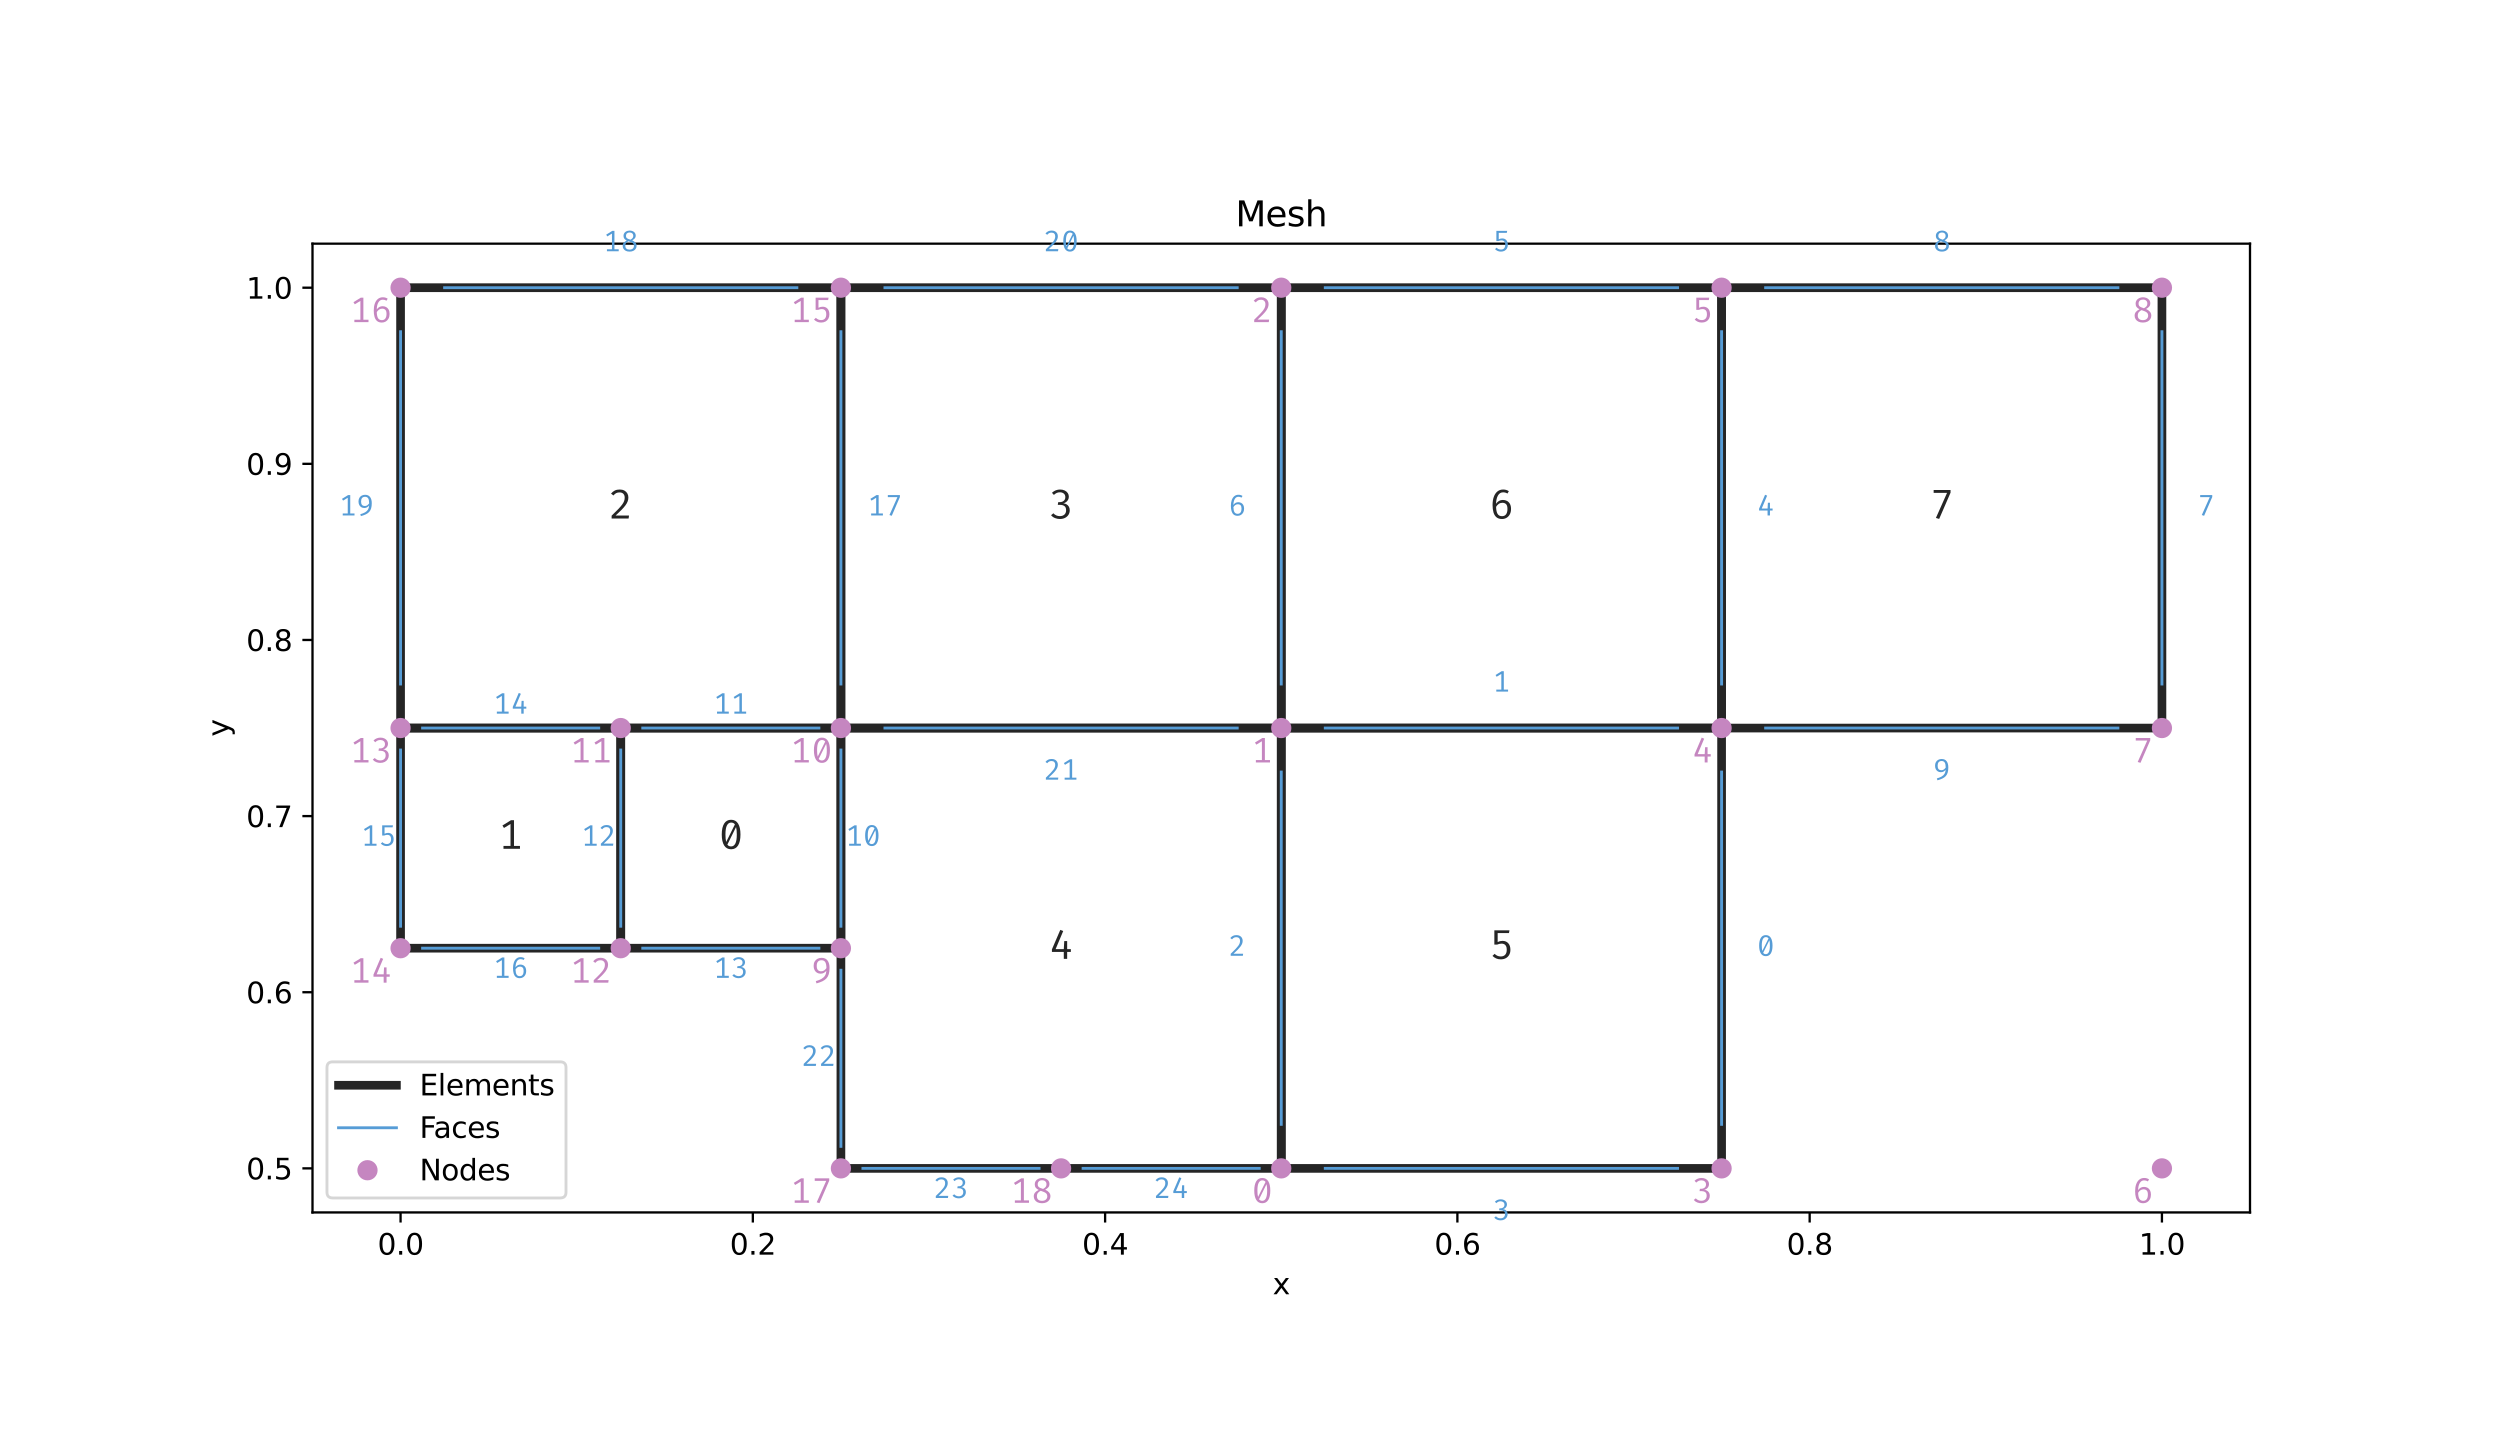 <?xml version="1.0" encoding="utf-8" standalone="no"?>
<!DOCTYPE svg PUBLIC "-//W3C//DTD SVG 1.1//EN"
  "http://www.w3.org/Graphics/SVG/1.1/DTD/svg11.dtd">
<svg xmlns:xlink="http://www.w3.org/1999/xlink" width="864pt" height="498.24pt" viewBox="0 0 864 498.24" xmlns="http://www.w3.org/2000/svg" version="1.1">
 <defs>
  <style type="text/css">*{stroke-linejoin: round; stroke-linecap: butt}</style>
 </defs>
 <g id="figure_1">
  <g id="patch_1">
   <path d="M 0 498.24 
L 864 498.24 
L 864 0 
L 0 0 
z
" style="fill: #ffffff"/>
  </g>
  <g id="axes_1">
   <g id="patch_2">
    <path d="M 108 419.011 
L 777.6 419.011 
L 777.6 84.211 
L 108 84.211 
z
" style="fill: #ffffff"/>
   </g>
   <g id="matplotlib.axis_1">
    <g id="xtick_1">
     <g id="line2d_1">
      <defs>
       <path id="mc6b13edfcf" d="M 0 0 
L 0 3.5 
" style="stroke: #000000; stroke-width: 0.8"/>
      </defs>
      <g>
       <use xlink:href="#mc6b13edfcf" x="138.436" y="419.011" style="stroke: #000000; stroke-width: 0.8"/>
      </g>
     </g>
     <g id="text_1">
      <!-- 0.0 -->
      <g transform="translate(130.485 433.61)scale(0.1 -0.1)">
       <defs>
        <path id="DejaVuSans-30" d="M 2034 4250 
Q 1547 4250 1301 3770 
Q 1056 3291 1056 2328 
Q 1056 1369 1301 889 
Q 1547 409 2034 409 
Q 2525 409 2770 889 
Q 3016 1369 3016 2328 
Q 3016 3291 2770 3770 
Q 2525 4250 2034 4250 
z
M 2034 4750 
Q 2819 4750 3233 4129 
Q 3647 3509 3647 2328 
Q 3647 1150 3233 529 
Q 2819 -91 2034 -91 
Q 1250 -91 836 529 
Q 422 1150 422 2328 
Q 422 3509 836 4129 
Q 1250 4750 2034 4750 
z
" transform="scale(0.016)"/>
        <path id="DejaVuSans-2e" d="M 684 794 
L 1344 794 
L 1344 0 
L 684 0 
L 684 794 
z
" transform="scale(0.016)"/>
       </defs>
       <use xlink:href="#DejaVuSans-30"/>
       <use xlink:href="#DejaVuSans-2e" x="63.623"/>
       <use xlink:href="#DejaVuSans-30" x="95.41"/>
      </g>
     </g>
    </g>
    <g id="xtick_2">
     <g id="line2d_2">
      <g>
       <use xlink:href="#mc6b13edfcf" x="260.182" y="419.011" style="stroke: #000000; stroke-width: 0.8"/>
      </g>
     </g>
     <g id="text_2">
      <!-- 0.2 -->
      <g transform="translate(252.23 433.61)scale(0.1 -0.1)">
       <defs>
        <path id="DejaVuSans-32" d="M 1228 531 
L 3431 531 
L 3431 0 
L 469 0 
L 469 531 
Q 828 903 1448 1529 
Q 2069 2156 2228 2338 
Q 2531 2678 2651 2914 
Q 2772 3150 2772 3378 
Q 2772 3750 2511 3984 
Q 2250 4219 1831 4219 
Q 1534 4219 1204 4116 
Q 875 4013 500 3803 
L 500 4441 
Q 881 4594 1212 4672 
Q 1544 4750 1819 4750 
Q 2544 4750 2975 4387 
Q 3406 4025 3406 3419 
Q 3406 3131 3298 2873 
Q 3191 2616 2906 2266 
Q 2828 2175 2409 1742 
Q 1991 1309 1228 531 
z
" transform="scale(0.016)"/>
       </defs>
       <use xlink:href="#DejaVuSans-30"/>
       <use xlink:href="#DejaVuSans-2e" x="63.623"/>
       <use xlink:href="#DejaVuSans-32" x="95.41"/>
      </g>
     </g>
    </g>
    <g id="xtick_3">
     <g id="line2d_3">
      <g>
       <use xlink:href="#mc6b13edfcf" x="381.927" y="419.011" style="stroke: #000000; stroke-width: 0.8"/>
      </g>
     </g>
     <g id="text_3">
      <!-- 0.4 -->
      <g transform="translate(373.976 433.61)scale(0.1 -0.1)">
       <defs>
        <path id="DejaVuSans-34" d="M 2419 4116 
L 825 1625 
L 2419 1625 
L 2419 4116 
z
M 2253 4666 
L 3047 4666 
L 3047 1625 
L 3713 1625 
L 3713 1100 
L 3047 1100 
L 3047 0 
L 2419 0 
L 2419 1100 
L 313 1100 
L 313 1709 
L 2253 4666 
z
" transform="scale(0.016)"/>
       </defs>
       <use xlink:href="#DejaVuSans-30"/>
       <use xlink:href="#DejaVuSans-2e" x="63.623"/>
       <use xlink:href="#DejaVuSans-34" x="95.41"/>
      </g>
     </g>
    </g>
    <g id="xtick_4">
     <g id="line2d_4">
      <g>
       <use xlink:href="#mc6b13edfcf" x="503.673" y="419.011" style="stroke: #000000; stroke-width: 0.8"/>
      </g>
     </g>
     <g id="text_4">
      <!-- 0.6 -->
      <g transform="translate(495.721 433.61)scale(0.1 -0.1)">
       <defs>
        <path id="DejaVuSans-36" d="M 2113 2584 
Q 1688 2584 1439 2293 
Q 1191 2003 1191 1497 
Q 1191 994 1439 701 
Q 1688 409 2113 409 
Q 2538 409 2786 701 
Q 3034 994 3034 1497 
Q 3034 2003 2786 2293 
Q 2538 2584 2113 2584 
z
M 3366 4563 
L 3366 3988 
Q 3128 4100 2886 4159 
Q 2644 4219 2406 4219 
Q 1781 4219 1451 3797 
Q 1122 3375 1075 2522 
Q 1259 2794 1537 2939 
Q 1816 3084 2150 3084 
Q 2853 3084 3261 2657 
Q 3669 2231 3669 1497 
Q 3669 778 3244 343 
Q 2819 -91 2113 -91 
Q 1303 -91 875 529 
Q 447 1150 447 2328 
Q 447 3434 972 4092 
Q 1497 4750 2381 4750 
Q 2619 4750 2861 4703 
Q 3103 4656 3366 4563 
z
" transform="scale(0.016)"/>
       </defs>
       <use xlink:href="#DejaVuSans-30"/>
       <use xlink:href="#DejaVuSans-2e" x="63.623"/>
       <use xlink:href="#DejaVuSans-36" x="95.41"/>
      </g>
     </g>
    </g>
    <g id="xtick_5">
     <g id="line2d_5">
      <g>
       <use xlink:href="#mc6b13edfcf" x="625.418" y="419.011" style="stroke: #000000; stroke-width: 0.8"/>
      </g>
     </g>
     <g id="text_5">
      <!-- 0.8 -->
      <g transform="translate(617.467 433.61)scale(0.1 -0.1)">
       <defs>
        <path id="DejaVuSans-38" d="M 2034 2216 
Q 1584 2216 1326 1975 
Q 1069 1734 1069 1313 
Q 1069 891 1326 650 
Q 1584 409 2034 409 
Q 2484 409 2743 651 
Q 3003 894 3003 1313 
Q 3003 1734 2745 1975 
Q 2488 2216 2034 2216 
z
M 1403 2484 
Q 997 2584 770 2862 
Q 544 3141 544 3541 
Q 544 4100 942 4425 
Q 1341 4750 2034 4750 
Q 2731 4750 3128 4425 
Q 3525 4100 3525 3541 
Q 3525 3141 3298 2862 
Q 3072 2584 2669 2484 
Q 3125 2378 3379 2068 
Q 3634 1759 3634 1313 
Q 3634 634 3220 271 
Q 2806 -91 2034 -91 
Q 1263 -91 848 271 
Q 434 634 434 1313 
Q 434 1759 690 2068 
Q 947 2378 1403 2484 
z
M 1172 3481 
Q 1172 3119 1398 2916 
Q 1625 2713 2034 2713 
Q 2441 2713 2670 2916 
Q 2900 3119 2900 3481 
Q 2900 3844 2670 4047 
Q 2441 4250 2034 4250 
Q 1625 4250 1398 4047 
Q 1172 3844 1172 3481 
z
" transform="scale(0.016)"/>
       </defs>
       <use xlink:href="#DejaVuSans-30"/>
       <use xlink:href="#DejaVuSans-2e" x="63.623"/>
       <use xlink:href="#DejaVuSans-38" x="95.41"/>
      </g>
     </g>
    </g>
    <g id="xtick_6">
     <g id="line2d_6">
      <g>
       <use xlink:href="#mc6b13edfcf" x="747.164" y="419.011" style="stroke: #000000; stroke-width: 0.8"/>
      </g>
     </g>
     <g id="text_6">
      <!-- 1.0 -->
      <g transform="translate(739.212 433.61)scale(0.1 -0.1)">
       <defs>
        <path id="DejaVuSans-31" d="M 794 531 
L 1825 531 
L 1825 4091 
L 703 3866 
L 703 4441 
L 1819 4666 
L 2450 4666 
L 2450 531 
L 3481 531 
L 3481 0 
L 794 0 
L 794 531 
z
" transform="scale(0.016)"/>
       </defs>
       <use xlink:href="#DejaVuSans-31"/>
       <use xlink:href="#DejaVuSans-2e" x="63.623"/>
       <use xlink:href="#DejaVuSans-30" x="95.41"/>
      </g>
     </g>
    </g>
    <g id="text_7">
     <!-- x -->
     <g transform="translate(439.841 447.288)scale(0.1 -0.1)">
      <defs>
       <path id="DejaVuSans-78" d="M 3513 3500 
L 2247 1797 
L 3578 0 
L 2900 0 
L 1881 1375 
L 863 0 
L 184 0 
L 1544 1831 
L 300 3500 
L 978 3500 
L 1906 2253 
L 2834 3500 
L 3513 3500 
z
" transform="scale(0.016)"/>
      </defs>
      <use xlink:href="#DejaVuSans-78"/>
     </g>
    </g>
   </g>
   <g id="matplotlib.axis_2">
    <g id="ytick_1">
     <g id="line2d_7">
      <defs>
       <path id="mbc2dcd6a02" d="M 0 0 
L -3.5 0 
" style="stroke: #000000; stroke-width: 0.8"/>
      </defs>
      <g>
       <use xlink:href="#mbc2dcd6a02" x="108" y="403.793" style="stroke: #000000; stroke-width: 0.8"/>
      </g>
     </g>
     <g id="text_8">
      <!-- 0.5 -->
      <g transform="translate(85.097 407.592)scale(0.1 -0.1)">
       <defs>
        <path id="DejaVuSans-35" d="M 691 4666 
L 3169 4666 
L 3169 4134 
L 1269 4134 
L 1269 2991 
Q 1406 3038 1543 3061 
Q 1681 3084 1819 3084 
Q 2600 3084 3056 2656 
Q 3513 2228 3513 1497 
Q 3513 744 3044 326 
Q 2575 -91 1722 -91 
Q 1428 -91 1123 -41 
Q 819 9 494 109 
L 494 744 
Q 775 591 1075 516 
Q 1375 441 1709 441 
Q 2250 441 2565 725 
Q 2881 1009 2881 1497 
Q 2881 1984 2565 2268 
Q 2250 2553 1709 2553 
Q 1456 2553 1204 2497 
Q 953 2441 691 2322 
L 691 4666 
z
" transform="scale(0.016)"/>
       </defs>
       <use xlink:href="#DejaVuSans-30"/>
       <use xlink:href="#DejaVuSans-2e" x="63.623"/>
       <use xlink:href="#DejaVuSans-35" x="95.41"/>
      </g>
     </g>
    </g>
    <g id="ytick_2">
     <g id="line2d_8">
      <g>
       <use xlink:href="#mbc2dcd6a02" x="108" y="342.92" style="stroke: #000000; stroke-width: 0.8"/>
      </g>
     </g>
     <g id="text_9">
      <!-- 0.6 -->
      <g transform="translate(85.097 346.72)scale(0.1 -0.1)">
       <use xlink:href="#DejaVuSans-30"/>
       <use xlink:href="#DejaVuSans-2e" x="63.623"/>
       <use xlink:href="#DejaVuSans-36" x="95.41"/>
      </g>
     </g>
    </g>
    <g id="ytick_3">
     <g id="line2d_9">
      <g>
       <use xlink:href="#mbc2dcd6a02" x="108" y="282.048" style="stroke: #000000; stroke-width: 0.8"/>
      </g>
     </g>
     <g id="text_10">
      <!-- 0.7 -->
      <g transform="translate(85.097 285.847)scale(0.1 -0.1)">
       <defs>
        <path id="DejaVuSans-37" d="M 525 4666 
L 3525 4666 
L 3525 4397 
L 1831 0 
L 1172 0 
L 2766 4134 
L 525 4134 
L 525 4666 
z
" transform="scale(0.016)"/>
       </defs>
       <use xlink:href="#DejaVuSans-30"/>
       <use xlink:href="#DejaVuSans-2e" x="63.623"/>
       <use xlink:href="#DejaVuSans-37" x="95.41"/>
      </g>
     </g>
    </g>
    <g id="ytick_4">
     <g id="line2d_10">
      <g>
       <use xlink:href="#mbc2dcd6a02" x="108" y="221.175" style="stroke: #000000; stroke-width: 0.8"/>
      </g>
     </g>
     <g id="text_11">
      <!-- 0.8 -->
      <g transform="translate(85.097 224.974)scale(0.1 -0.1)">
       <use xlink:href="#DejaVuSans-30"/>
       <use xlink:href="#DejaVuSans-2e" x="63.623"/>
       <use xlink:href="#DejaVuSans-38" x="95.41"/>
      </g>
     </g>
    </g>
    <g id="ytick_5">
     <g id="line2d_11">
      <g>
       <use xlink:href="#mbc2dcd6a02" x="108" y="160.302" style="stroke: #000000; stroke-width: 0.8"/>
      </g>
     </g>
     <g id="text_12">
      <!-- 0.9 -->
      <g transform="translate(85.097 164.101)scale(0.1 -0.1)">
       <defs>
        <path id="DejaVuSans-39" d="M 703 97 
L 703 672 
Q 941 559 1184 500 
Q 1428 441 1663 441 
Q 2288 441 2617 861 
Q 2947 1281 2994 2138 
Q 2813 1869 2534 1725 
Q 2256 1581 1919 1581 
Q 1219 1581 811 2004 
Q 403 2428 403 3163 
Q 403 3881 828 4315 
Q 1253 4750 1959 4750 
Q 2769 4750 3195 4129 
Q 3622 3509 3622 2328 
Q 3622 1225 3098 567 
Q 2575 -91 1691 -91 
Q 1453 -91 1209 -44 
Q 966 3 703 97 
z
M 1959 2075 
Q 2384 2075 2632 2365 
Q 2881 2656 2881 3163 
Q 2881 3666 2632 3958 
Q 2384 4250 1959 4250 
Q 1534 4250 1286 3958 
Q 1038 3666 1038 3163 
Q 1038 2656 1286 2365 
Q 1534 2075 1959 2075 
z
" transform="scale(0.016)"/>
       </defs>
       <use xlink:href="#DejaVuSans-30"/>
       <use xlink:href="#DejaVuSans-2e" x="63.623"/>
       <use xlink:href="#DejaVuSans-39" x="95.41"/>
      </g>
     </g>
    </g>
    <g id="ytick_6">
     <g id="line2d_12">
      <g>
       <use xlink:href="#mbc2dcd6a02" x="108" y="99.429" style="stroke: #000000; stroke-width: 0.8"/>
      </g>
     </g>
     <g id="text_13">
      <!-- 1.0 -->
      <g transform="translate(85.097 103.229)scale(0.1 -0.1)">
       <use xlink:href="#DejaVuSans-31"/>
       <use xlink:href="#DejaVuSans-2e" x="63.623"/>
       <use xlink:href="#DejaVuSans-30" x="95.41"/>
      </g>
     </g>
    </g>
    <g id="text_14">
     <!-- y -->
     <g transform="translate(79.017 254.571)rotate(-90)scale(0.1 -0.1)">
      <defs>
       <path id="DejaVuSans-79" d="M 2059 -325 
Q 1816 -950 1584 -1140 
Q 1353 -1331 966 -1331 
L 506 -1331 
L 506 -850 
L 844 -850 
Q 1081 -850 1212 -737 
Q 1344 -625 1503 -206 
L 1606 56 
L 191 3500 
L 800 3500 
L 1894 763 
L 2988 3500 
L 3597 3500 
L 2059 -325 
z
" transform="scale(0.016)"/>
      </defs>
      <use xlink:href="#DejaVuSans-79"/>
     </g>
    </g>
   </g>
   <g id="line2d_13">
    <path d="M 290.618 327.702 
L 290.618 251.611 
L 214.527 251.611 
L 214.527 327.702 
L 290.618 327.702 
" clip-path="url(#p12fffab251)" style="fill: none; stroke: #252525; stroke-width: 3; stroke-linecap: square"/>
   </g>
   <g id="line2d_14">
    <path d="M 214.527 327.702 
L 214.527 251.611 
L 138.436 251.611 
L 138.436 327.702 
L 214.527 327.702 
" clip-path="url(#p12fffab251)" style="fill: none; stroke: #252525; stroke-width: 3; stroke-linecap: square"/>
   </g>
   <g id="line2d_15">
    <path d="M 290.618 251.611 
L 290.618 99.429 
L 138.436 99.429 
L 138.436 251.611 
L 290.618 251.611 
" clip-path="url(#p12fffab251)" style="fill: none; stroke: #252525; stroke-width: 3; stroke-linecap: square"/>
   </g>
   <g id="line2d_16">
    <path d="M 442.8 251.611 
L 442.8 99.429 
L 290.618 99.429 
L 290.618 251.611 
L 442.8 251.611 
" clip-path="url(#p12fffab251)" style="fill: none; stroke: #252525; stroke-width: 3; stroke-linecap: square"/>
   </g>
   <g id="line2d_17">
    <path d="M 442.8 403.793 
L 442.8 251.611 
L 290.618 251.611 
L 290.618 403.793 
L 442.8 403.793 
" clip-path="url(#p12fffab251)" style="fill: none; stroke: #252525; stroke-width: 3; stroke-linecap: square"/>
   </g>
   <g id="line2d_18">
    <path d="M 594.982 403.793 
L 594.982 251.611 
L 442.8 251.611 
L 442.8 403.793 
L 594.982 403.793 
" clip-path="url(#p12fffab251)" style="fill: none; stroke: #252525; stroke-width: 3; stroke-linecap: square"/>
   </g>
   <g id="line2d_19">
    <path d="M 594.982 251.611 
L 594.982 99.429 
L 442.8 99.429 
L 442.8 251.611 
L 594.982 251.611 
" clip-path="url(#p12fffab251)" style="fill: none; stroke: #252525; stroke-width: 3; stroke-linecap: square"/>
   </g>
   <g id="line2d_20">
    <path d="M 747.164 251.611 
L 747.164 99.429 
L 594.982 99.429 
L 594.982 251.611 
L 747.164 251.611 
" clip-path="url(#p12fffab251)" style="fill: none; stroke: #252525; stroke-width: 3; stroke-linecap: square"/>
   </g>
   <g id="line2d_21">
    <path d="M 594.982 388.575 
L 594.982 266.829 
" clip-path="url(#p12fffab251)" style="fill: none; stroke: #569cd6; stroke-linecap: square"/>
   </g>
   <g id="line2d_22">
    <path d="M 579.764 251.611 
L 458.018 251.611 
" clip-path="url(#p12fffab251)" style="fill: none; stroke: #569cd6; stroke-linecap: square"/>
   </g>
   <g id="line2d_23">
    <path d="M 442.8 266.829 
L 442.8 388.575 
" clip-path="url(#p12fffab251)" style="fill: none; stroke: #569cd6; stroke-linecap: square"/>
   </g>
   <g id="line2d_24">
    <path d="M 458.018 403.793 
L 579.764 403.793 
" clip-path="url(#p12fffab251)" style="fill: none; stroke: #569cd6; stroke-linecap: square"/>
   </g>
   <g id="line2d_25">
    <path d="M 594.982 236.393 
L 594.982 114.648 
" clip-path="url(#p12fffab251)" style="fill: none; stroke: #569cd6; stroke-linecap: square"/>
   </g>
   <g id="line2d_26">
    <path d="M 579.764 99.429 
L 458.018 99.429 
" clip-path="url(#p12fffab251)" style="fill: none; stroke: #569cd6; stroke-linecap: square"/>
   </g>
   <g id="line2d_27">
    <path d="M 442.8 114.648 
L 442.8 236.393 
" clip-path="url(#p12fffab251)" style="fill: none; stroke: #569cd6; stroke-linecap: square"/>
   </g>
   <g id="line2d_28">
    <path d="M 747.164 236.393 
L 747.164 114.648 
" clip-path="url(#p12fffab251)" style="fill: none; stroke: #569cd6; stroke-linecap: square"/>
   </g>
   <g id="line2d_29">
    <path d="M 731.945 99.429 
L 610.2 99.429 
" clip-path="url(#p12fffab251)" style="fill: none; stroke: #569cd6; stroke-linecap: square"/>
   </g>
   <g id="line2d_30">
    <path d="M 610.2 251.611 
L 731.945 251.611 
" clip-path="url(#p12fffab251)" style="fill: none; stroke: #569cd6; stroke-linecap: square"/>
   </g>
   <g id="line2d_31">
    <path d="M 290.618 320.093 
L 290.618 259.22 
" clip-path="url(#p12fffab251)" style="fill: none; stroke: #569cd6; stroke-linecap: square"/>
   </g>
   <g id="line2d_32">
    <path d="M 283.009 251.611 
L 222.136 251.611 
" clip-path="url(#p12fffab251)" style="fill: none; stroke: #569cd6; stroke-linecap: square"/>
   </g>
   <g id="line2d_33">
    <path d="M 214.527 259.22 
L 214.527 320.093 
" clip-path="url(#p12fffab251)" style="fill: none; stroke: #569cd6; stroke-linecap: square"/>
   </g>
   <g id="line2d_34">
    <path d="M 222.136 327.702 
L 283.009 327.702 
" clip-path="url(#p12fffab251)" style="fill: none; stroke: #569cd6; stroke-linecap: square"/>
   </g>
   <g id="line2d_35">
    <path d="M 206.918 251.611 
L 146.045 251.611 
" clip-path="url(#p12fffab251)" style="fill: none; stroke: #569cd6; stroke-linecap: square"/>
   </g>
   <g id="line2d_36">
    <path d="M 138.436 259.22 
L 138.436 320.093 
" clip-path="url(#p12fffab251)" style="fill: none; stroke: #569cd6; stroke-linecap: square"/>
   </g>
   <g id="line2d_37">
    <path d="M 146.045 327.702 
L 206.918 327.702 
" clip-path="url(#p12fffab251)" style="fill: none; stroke: #569cd6; stroke-linecap: square"/>
   </g>
   <g id="line2d_38">
    <path d="M 290.618 236.393 
L 290.618 114.648 
" clip-path="url(#p12fffab251)" style="fill: none; stroke: #569cd6; stroke-linecap: square"/>
   </g>
   <g id="line2d_39">
    <path d="M 275.4 99.429 
L 153.655 99.429 
" clip-path="url(#p12fffab251)" style="fill: none; stroke: #569cd6; stroke-linecap: square"/>
   </g>
   <g id="line2d_40">
    <path d="M 138.436 114.648 
L 138.436 236.393 
" clip-path="url(#p12fffab251)" style="fill: none; stroke: #569cd6; stroke-linecap: square"/>
   </g>
   <g id="line2d_41">
    <path d="M 427.582 99.429 
L 305.836 99.429 
" clip-path="url(#p12fffab251)" style="fill: none; stroke: #569cd6; stroke-linecap: square"/>
   </g>
   <g id="line2d_42">
    <path d="M 305.836 251.611 
L 427.582 251.611 
" clip-path="url(#p12fffab251)" style="fill: none; stroke: #569cd6; stroke-linecap: square"/>
   </g>
   <g id="line2d_43">
    <path d="M 290.618 335.311 
L 290.618 396.184 
" clip-path="url(#p12fffab251)" style="fill: none; stroke: #569cd6; stroke-linecap: square"/>
   </g>
   <g id="line2d_44">
    <path d="M 298.227 403.793 
L 359.1 403.793 
" clip-path="url(#p12fffab251)" style="fill: none; stroke: #569cd6; stroke-linecap: square"/>
   </g>
   <g id="line2d_45">
    <path d="M 374.318 403.793 
L 435.191 403.793 
" clip-path="url(#p12fffab251)" style="fill: none; stroke: #569cd6; stroke-linecap: square"/>
   </g>
   <g id="line2d_46">
    <defs>
     <path id="mcce8250460" d="M 0 3 
C 0.796 3 1.559 2.684 2.121 2.121 
C 2.684 1.559 3 0.796 3 0 
C 3 -0.796 2.684 -1.559 2.121 -2.121 
C 1.559 -2.684 0.796 -3 0 -3 
C -0.796 -3 -1.559 -2.684 -2.121 -2.121 
C -2.684 -1.559 -3 -0.796 -3 0 
C -3 0.796 -2.684 1.559 -2.121 2.121 
C -1.559 2.684 -0.796 3 0 3 
z
" style="stroke: #c586c0"/>
    </defs>
    <g clip-path="url(#p12fffab251)">
     <use xlink:href="#mcce8250460" x="442.8" y="403.793" style="fill: #c586c0; stroke: #c586c0"/>
     <use xlink:href="#mcce8250460" x="442.8" y="251.611" style="fill: #c586c0; stroke: #c586c0"/>
     <use xlink:href="#mcce8250460" x="442.8" y="99.429" style="fill: #c586c0; stroke: #c586c0"/>
     <use xlink:href="#mcce8250460" x="594.982" y="403.793" style="fill: #c586c0; stroke: #c586c0"/>
     <use xlink:href="#mcce8250460" x="594.982" y="251.611" style="fill: #c586c0; stroke: #c586c0"/>
     <use xlink:href="#mcce8250460" x="594.982" y="99.429" style="fill: #c586c0; stroke: #c586c0"/>
     <use xlink:href="#mcce8250460" x="747.164" y="403.793" style="fill: #c586c0; stroke: #c586c0"/>
     <use xlink:href="#mcce8250460" x="747.164" y="251.611" style="fill: #c586c0; stroke: #c586c0"/>
     <use xlink:href="#mcce8250460" x="747.164" y="99.429" style="fill: #c586c0; stroke: #c586c0"/>
     <use xlink:href="#mcce8250460" x="290.618" y="327.702" style="fill: #c586c0; stroke: #c586c0"/>
     <use xlink:href="#mcce8250460" x="290.618" y="251.611" style="fill: #c586c0; stroke: #c586c0"/>
     <use xlink:href="#mcce8250460" x="214.527" y="251.611" style="fill: #c586c0; stroke: #c586c0"/>
     <use xlink:href="#mcce8250460" x="214.527" y="327.702" style="fill: #c586c0; stroke: #c586c0"/>
     <use xlink:href="#mcce8250460" x="138.436" y="251.611" style="fill: #c586c0; stroke: #c586c0"/>
     <use xlink:href="#mcce8250460" x="138.436" y="327.702" style="fill: #c586c0; stroke: #c586c0"/>
     <use xlink:href="#mcce8250460" x="290.618" y="99.429" style="fill: #c586c0; stroke: #c586c0"/>
     <use xlink:href="#mcce8250460" x="138.436" y="99.429" style="fill: #c586c0; stroke: #c586c0"/>
     <use xlink:href="#mcce8250460" x="290.618" y="403.793" style="fill: #c586c0; stroke: #c586c0"/>
     <use xlink:href="#mcce8250460" x="366.709" y="403.793" style="fill: #c586c0; stroke: #c586c0"/>
    </g>
   </g>
   <g id="patch_3">
    <path d="M 108 419.011 
L 108 84.211 
" style="fill: none; stroke: #000000; stroke-width: 0.8; stroke-linejoin: miter; stroke-linecap: square"/>
   </g>
   <g id="patch_4">
    <path d="M 777.6 419.011 
L 777.6 84.211 
" style="fill: none; stroke: #000000; stroke-width: 0.8; stroke-linejoin: miter; stroke-linecap: square"/>
   </g>
   <g id="patch_5">
    <path d="M 108 419.011 
L 777.6 419.011 
" style="fill: none; stroke: #000000; stroke-width: 0.8; stroke-linejoin: miter; stroke-linecap: square"/>
   </g>
   <g id="patch_6">
    <path d="M 108 84.211 
L 777.6 84.211 
" style="fill: none; stroke: #000000; stroke-width: 0.8; stroke-linejoin: miter; stroke-linecap: square"/>
   </g>
   <g id="text_15">
    <!-- 0 -->
    <g style="fill: #252525" transform="translate(248.373 293.341)scale(0.14 -0.14)">
     <defs>
      <path id="FiraCode-Regular-30" d="M 1920 4477 
Q 2630 4477 2996 3888 
Q 3363 3299 3363 2205 
Q 3363 1107 2996 516 
Q 2630 -74 1920 -74 
Q 1210 -74 843 516 
Q 477 1107 477 2205 
Q 477 3299 843 3888 
Q 1210 4477 1920 4477 
z
M 1920 4045 
Q 1514 4045 1280 3614 
Q 1046 3184 1046 2205 
Q 1046 1472 1158 1053 
L 2506 3760 
Q 2304 4045 1920 4045 
z
M 2797 2205 
Q 2797 2944 2682 3360 
L 1341 643 
Q 1542 362 1920 362 
Q 2330 362 2563 794 
Q 2797 1226 2797 2205 
z
" transform="scale(0.016)"/>
     </defs>
     <use xlink:href="#FiraCode-Regular-30"/>
    </g>
   </g>
   <g id="text_16">
    <!-- 1 -->
    <g style="fill: #252525" transform="translate(172.282 293.341)scale(0.14 -0.14)">
     <defs>
      <path id="FiraCode-Regular-31" d="M 3312 438 
L 3312 0 
L 768 0 
L 768 438 
L 1853 438 
L 1853 3824 
L 842 3210 
L 608 3594 
L 1920 4406 
L 2390 4406 
L 2390 438 
L 3312 438 
z
" transform="scale(0.016)"/>
     </defs>
     <use xlink:href="#FiraCode-Regular-31"/>
    </g>
   </g>
   <g id="text_17">
    <!-- 2 -->
    <g style="fill: #252525" transform="translate(210.327 179.205)scale(0.14 -0.14)">
     <defs>
      <path id="FiraCode-Regular-32" d="M 1725 4477 
Q 2141 4477 2438 4315 
Q 2736 4154 2894 3875 
Q 3053 3597 3053 3248 
Q 3053 2944 2947 2654 
Q 2842 2365 2610 2046 
Q 2378 1728 2000 1341 
Q 1622 954 1078 458 
L 3155 458 
L 3088 0 
L 467 0 
L 467 438 
Q 1091 1037 1486 1449 
Q 1882 1862 2099 2161 
Q 2317 2461 2401 2710 
Q 2486 2960 2486 3229 
Q 2486 3600 2278 3814 
Q 2070 4029 1699 4029 
Q 1373 4029 1165 3917 
Q 957 3805 749 3558 
L 378 3846 
Q 640 4166 958 4321 
Q 1277 4477 1725 4477 
z
" transform="scale(0.016)"/>
     </defs>
     <use xlink:href="#FiraCode-Regular-32"/>
    </g>
   </g>
   <g id="text_18">
    <!-- 3 -->
    <g style="fill: #252525" transform="translate(362.509 179.205)scale(0.14 -0.14)">
     <defs>
      <path id="FiraCode-Regular-33" d="M 1718 4477 
Q 2134 4477 2438 4326 
Q 2742 4176 2907 3926 
Q 3072 3677 3072 3376 
Q 3072 3107 2953 2891 
Q 2835 2675 2640 2534 
Q 2445 2394 2211 2349 
Q 2470 2330 2699 2203 
Q 2928 2077 3070 1843 
Q 3213 1610 3213 1270 
Q 3213 890 3021 584 
Q 2829 278 2485 102 
Q 2141 -74 1683 -74 
Q 1312 -74 947 67 
Q 582 208 330 515 
L 691 810 
Q 880 589 1141 480 
Q 1402 371 1670 371 
Q 2131 371 2390 612 
Q 2650 854 2650 1270 
Q 2650 1741 2389 1923 
Q 2128 2106 1738 2106 
L 1366 2106 
L 1434 2531 
L 1693 2531 
Q 1907 2531 2097 2614 
Q 2288 2698 2409 2867 
Q 2531 3037 2531 3299 
Q 2531 3664 2288 3856 
Q 2045 4048 1699 4048 
Q 1411 4048 1196 3947 
Q 982 3846 765 3642 
L 467 3971 
Q 749 4237 1065 4357 
Q 1382 4477 1718 4477 
z
" transform="scale(0.016)"/>
     </defs>
     <use xlink:href="#FiraCode-Regular-33"/>
    </g>
   </g>
   <g id="text_19">
    <!-- 4 -->
    <g style="fill: #252525" transform="translate(362.509 331.387)scale(0.14 -0.14)">
     <defs>
      <path id="FiraCode-Regular-34" d="M 2813 2752 
L 2813 1501 
L 3382 1501 
L 3382 1072 
L 2813 1072 
L 2813 0 
L 2294 0 
L 2291 1072 
L 461 1072 
L 461 1462 
L 1754 4477 
L 2202 4288 
L 1030 1501 
L 2294 1501 
L 2365 2752 
L 2813 2752 
z
" transform="scale(0.016)"/>
     </defs>
     <use xlink:href="#FiraCode-Regular-34"/>
    </g>
   </g>
   <g id="text_20">
    <!-- 5 -->
    <g style="fill: #252525" transform="translate(514.691 331.387)scale(0.14 -0.14)">
     <defs>
      <path id="FiraCode-Regular-35" d="M 3117 4406 
L 3037 3978 
L 1296 3978 
L 1296 2589 
Q 1498 2694 1678 2736 
Q 1859 2778 2058 2778 
Q 2595 2778 2928 2416 
Q 3261 2054 3261 1395 
Q 3261 954 3077 624 
Q 2893 294 2558 110 
Q 2224 -74 1770 -74 
Q 1373 -74 1061 67 
Q 749 208 493 458 
L 826 778 
Q 1219 371 1776 371 
Q 2211 371 2454 635 
Q 2698 899 2698 1411 
Q 2698 1766 2592 1971 
Q 2486 2176 2305 2264 
Q 2125 2352 1904 2352 
Q 1709 2352 1558 2313 
Q 1408 2275 1216 2205 
L 784 2205 
L 784 4406 
L 3117 4406 
z
" transform="scale(0.016)"/>
     </defs>
     <use xlink:href="#FiraCode-Regular-35"/>
    </g>
   </g>
   <g id="text_21">
    <!-- 6 -->
    <g style="fill: #252525" transform="translate(514.691 179.205)scale(0.14 -0.14)">
     <defs>
      <path id="FiraCode-Regular-36" d="M 2147 4477 
Q 2400 4477 2616 4411 
Q 2832 4346 3018 4221 
L 2806 3856 
Q 2499 4042 2138 4042 
Q 1629 4042 1347 3562 
Q 1066 3082 1046 2275 
Q 1258 2589 1522 2729 
Q 1786 2870 2109 2870 
Q 2448 2870 2733 2718 
Q 3018 2566 3187 2259 
Q 3357 1952 3357 1482 
Q 3357 995 3169 646 
Q 2982 298 2667 112 
Q 2352 -74 1971 -74 
Q 1437 -74 1115 192 
Q 794 458 651 942 
Q 509 1427 509 2083 
Q 509 2813 702 3350 
Q 896 3888 1264 4182 
Q 1632 4477 2147 4477 
z
M 2026 2429 
Q 1709 2429 1462 2256 
Q 1216 2083 1053 1805 
Q 1069 1059 1285 710 
Q 1501 362 1968 362 
Q 2387 362 2596 658 
Q 2806 954 2806 1469 
Q 2806 2010 2592 2219 
Q 2378 2429 2026 2429 
z
" transform="scale(0.016)"/>
     </defs>
     <use xlink:href="#FiraCode-Regular-36"/>
    </g>
   </g>
   <g id="text_22">
    <!-- 7 -->
    <g style="fill: #252525" transform="translate(666.873 179.205)scale(0.14 -0.14)">
     <defs>
      <path id="FiraCode-Regular-37" d="M 1475 -61 
L 973 93 
L 2691 3958 
L 624 3958 
L 624 4406 
L 3232 4406 
L 3232 3994 
L 1475 -61 
z
" transform="scale(0.016)"/>
     </defs>
     <use xlink:href="#FiraCode-Regular-37"/>
    </g>
   </g>
   <g id="text_23">
    <!-- 0 -->
    <g style="fill: #569cd6" transform="translate(607.2 330.334)scale(0.1 -0.1)">
     <use xlink:href="#FiraCode-Regular-30"/>
    </g>
   </g>
   <g id="text_24">
    <!-- 1 -->
    <g style="fill: #569cd6" transform="translate(515.891 239.025)scale(0.1 -0.1)">
     <use xlink:href="#FiraCode-Regular-31"/>
    </g>
   </g>
   <g id="text_25">
    <!-- 2 -->
    <g style="fill: #569cd6" transform="translate(424.582 330.334)scale(0.1 -0.1)">
     <use xlink:href="#FiraCode-Regular-32"/>
    </g>
   </g>
   <g id="text_26">
    <!-- 3 -->
    <g style="fill: #569cd6" transform="translate(515.891 421.643)scale(0.1 -0.1)">
     <use xlink:href="#FiraCode-Regular-33"/>
    </g>
   </g>
   <g id="text_27">
    <!-- 4 -->
    <g style="fill: #569cd6" transform="translate(607.2 178.152)scale(0.1 -0.1)">
     <use xlink:href="#FiraCode-Regular-34"/>
    </g>
   </g>
   <g id="text_28">
    <!-- 5 -->
    <g style="fill: #569cd6" transform="translate(515.891 86.843)scale(0.1 -0.1)">
     <use xlink:href="#FiraCode-Regular-35"/>
    </g>
   </g>
   <g id="text_29">
    <!-- 6 -->
    <g style="fill: #569cd6" transform="translate(424.582 178.152)scale(0.1 -0.1)">
     <use xlink:href="#FiraCode-Regular-36"/>
    </g>
   </g>
   <g id="text_30">
    <!-- 7 -->
    <g style="fill: #569cd6" transform="translate(759.382 178.152)scale(0.1 -0.1)">
     <use xlink:href="#FiraCode-Regular-37"/>
    </g>
   </g>
   <g id="text_31">
    <!-- 8 -->
    <g style="fill: #569cd6" transform="translate(668.073 86.843)scale(0.1 -0.1)">
     <defs>
      <path id="FiraCode-Regular-38" d="M 3242 3357 
Q 3242 3034 3043 2800 
Q 2845 2566 2477 2365 
Q 2909 2186 3165 1886 
Q 3421 1587 3421 1181 
Q 3421 822 3235 537 
Q 3050 253 2710 89 
Q 2371 -74 1907 -74 
Q 1437 -74 1104 91 
Q 771 256 595 537 
Q 419 819 419 1171 
Q 419 1578 660 1856 
Q 902 2134 1302 2320 
Q 954 2486 776 2723 
Q 598 2960 598 3328 
Q 598 3632 721 3849 
Q 845 4067 1041 4206 
Q 1238 4346 1470 4411 
Q 1702 4477 1920 4477 
Q 2240 4477 2544 4360 
Q 2848 4243 3045 3995 
Q 3242 3747 3242 3357 
z
M 1130 3322 
Q 1130 3069 1246 2923 
Q 1363 2778 1580 2686 
Q 1798 2595 2096 2499 
Q 2403 2672 2556 2854 
Q 2710 3037 2710 3338 
Q 2710 3670 2504 3865 
Q 2298 4061 1920 4061 
Q 1546 4061 1338 3865 
Q 1130 3670 1130 3322 
z
M 2854 1174 
Q 2854 1472 2704 1645 
Q 2554 1818 2288 1933 
Q 2022 2048 1674 2166 
Q 1402 2042 1194 1813 
Q 986 1584 986 1168 
Q 986 794 1216 578 
Q 1446 362 1904 362 
Q 2365 362 2609 594 
Q 2854 826 2854 1174 
z
" transform="scale(0.016)"/>
     </defs>
     <use xlink:href="#FiraCode-Regular-38"/>
    </g>
   </g>
   <g id="text_32">
    <!-- 9 -->
    <g style="fill: #569cd6" transform="translate(668.073 269.461)scale(0.1 -0.1)">
     <defs>
      <path id="FiraCode-Regular-39" d="M 1853 4470 
Q 2573 4470 2931 3984 
Q 3290 3498 3290 2669 
Q 3290 2000 3154 1539 
Q 3018 1078 2733 768 
Q 2448 458 2003 246 
Q 1558 35 941 -134 
L 816 275 
Q 1427 445 1838 678 
Q 2250 912 2467 1265 
Q 2685 1619 2717 2141 
Q 2525 1907 2272 1761 
Q 2019 1616 1686 1616 
Q 1318 1616 1035 1784 
Q 752 1952 589 2267 
Q 426 2582 426 3024 
Q 426 3494 618 3817 
Q 810 4141 1133 4305 
Q 1456 4470 1853 4470 
z
M 982 3005 
Q 982 2499 1195 2272 
Q 1408 2045 1786 2045 
Q 2083 2045 2308 2198 
Q 2534 2352 2730 2618 
Q 2720 3395 2505 3715 
Q 2291 4035 1853 4035 
Q 982 4035 982 3005 
z
" transform="scale(0.016)"/>
     </defs>
     <use xlink:href="#FiraCode-Regular-39"/>
    </g>
   </g>
   <g id="text_33">
    <!-- 10 -->
    <g style="fill: #569cd6" transform="translate(292.227 292.289)scale(0.1 -0.1)">
     <use xlink:href="#FiraCode-Regular-31"/>
     <use xlink:href="#FiraCode-Regular-30" x="60"/>
    </g>
   </g>
   <g id="text_34">
    <!-- 11 -->
    <g style="fill: #569cd6" transform="translate(246.573 246.634)scale(0.1 -0.1)">
     <use xlink:href="#FiraCode-Regular-31"/>
     <use xlink:href="#FiraCode-Regular-31" x="60"/>
    </g>
   </g>
   <g id="text_35">
    <!-- 12 -->
    <g style="fill: #569cd6" transform="translate(200.918 292.289)scale(0.1 -0.1)">
     <use xlink:href="#FiraCode-Regular-31"/>
     <use xlink:href="#FiraCode-Regular-32" x="60"/>
    </g>
   </g>
   <g id="text_36">
    <!-- 13 -->
    <g style="fill: #569cd6" transform="translate(246.573 337.943)scale(0.1 -0.1)">
     <use xlink:href="#FiraCode-Regular-31"/>
     <use xlink:href="#FiraCode-Regular-33" x="60"/>
    </g>
   </g>
   <g id="text_37">
    <!-- 14 -->
    <g style="fill: #569cd6" transform="translate(170.482 246.634)scale(0.1 -0.1)">
     <use xlink:href="#FiraCode-Regular-31"/>
     <use xlink:href="#FiraCode-Regular-34" x="60"/>
    </g>
   </g>
   <g id="text_38">
    <!-- 15 -->
    <g style="fill: #569cd6" transform="translate(124.827 292.289)scale(0.1 -0.1)">
     <use xlink:href="#FiraCode-Regular-31"/>
     <use xlink:href="#FiraCode-Regular-35" x="60"/>
    </g>
   </g>
   <g id="text_39">
    <!-- 16 -->
    <g style="fill: #569cd6" transform="translate(170.482 337.943)scale(0.1 -0.1)">
     <use xlink:href="#FiraCode-Regular-31"/>
     <use xlink:href="#FiraCode-Regular-36" x="60"/>
    </g>
   </g>
   <g id="text_40">
    <!-- 17 -->
    <g style="fill: #569cd6" transform="translate(299.836 178.152)scale(0.1 -0.1)">
     <use xlink:href="#FiraCode-Regular-31"/>
     <use xlink:href="#FiraCode-Regular-37" x="60"/>
    </g>
   </g>
   <g id="text_41">
    <!-- 18 -->
    <g style="fill: #569cd6" transform="translate(208.527 86.843)scale(0.1 -0.1)">
     <use xlink:href="#FiraCode-Regular-31"/>
     <use xlink:href="#FiraCode-Regular-38" x="60"/>
    </g>
   </g>
   <g id="text_42">
    <!-- 19 -->
    <g style="fill: #569cd6" transform="translate(117.218 178.152)scale(0.1 -0.1)">
     <use xlink:href="#FiraCode-Regular-31"/>
     <use xlink:href="#FiraCode-Regular-39" x="60"/>
    </g>
   </g>
   <g id="text_43">
    <!-- 20 -->
    <g style="fill: #569cd6" transform="translate(360.709 86.843)scale(0.1 -0.1)">
     <use xlink:href="#FiraCode-Regular-32"/>
     <use xlink:href="#FiraCode-Regular-30" x="60"/>
    </g>
   </g>
   <g id="text_44">
    <!-- 21 -->
    <g style="fill: #569cd6" transform="translate(360.709 269.461)scale(0.1 -0.1)">
     <use xlink:href="#FiraCode-Regular-32"/>
     <use xlink:href="#FiraCode-Regular-31" x="60"/>
    </g>
   </g>
   <g id="text_45">
    <!-- 22 -->
    <g style="fill: #569cd6" transform="translate(277.009 368.38)scale(0.1 -0.1)">
     <use xlink:href="#FiraCode-Regular-32"/>
     <use xlink:href="#FiraCode-Regular-32" x="60"/>
    </g>
   </g>
   <g id="text_46">
    <!-- 23 -->
    <g style="fill: #569cd6" transform="translate(322.664 414.034)scale(0.1 -0.1)">
     <use xlink:href="#FiraCode-Regular-32"/>
     <use xlink:href="#FiraCode-Regular-33" x="60"/>
    </g>
   </g>
   <g id="text_47">
    <!-- 24 -->
    <g style="fill: #569cd6" transform="translate(398.755 414.034)scale(0.1 -0.1)">
     <use xlink:href="#FiraCode-Regular-32"/>
     <use xlink:href="#FiraCode-Regular-34" x="60"/>
    </g>
   </g>
   <g id="text_48">
    <!-- 0 -->
    <g style="fill: #c586c0" transform="translate(432.556 415.698)scale(0.12 -0.12)">
     <use xlink:href="#FiraCode-Regular-30"/>
    </g>
   </g>
   <g id="text_49">
    <!-- 1 -->
    <g style="fill: #c586c0" transform="translate(432.556 263.516)scale(0.12 -0.12)">
     <use xlink:href="#FiraCode-Regular-31"/>
    </g>
   </g>
   <g id="text_50">
    <!-- 2 -->
    <g style="fill: #c586c0" transform="translate(432.556 111.334)scale(0.12 -0.12)">
     <use xlink:href="#FiraCode-Regular-32"/>
    </g>
   </g>
   <g id="text_51">
    <!-- 3 -->
    <g style="fill: #c586c0" transform="translate(584.738 415.698)scale(0.12 -0.12)">
     <use xlink:href="#FiraCode-Regular-33"/>
    </g>
   </g>
   <g id="text_52">
    <!-- 4 -->
    <g style="fill: #c586c0" transform="translate(584.738 263.516)scale(0.12 -0.12)">
     <use xlink:href="#FiraCode-Regular-34"/>
    </g>
   </g>
   <g id="text_53">
    <!-- 5 -->
    <g style="fill: #c586c0" transform="translate(584.738 111.334)scale(0.12 -0.12)">
     <use xlink:href="#FiraCode-Regular-35"/>
    </g>
   </g>
   <g id="text_54">
    <!-- 6 -->
    <g style="fill: #c586c0" transform="translate(736.92 415.698)scale(0.12 -0.12)">
     <use xlink:href="#FiraCode-Regular-36"/>
    </g>
   </g>
   <g id="text_55">
    <!-- 7 -->
    <g style="fill: #c586c0" transform="translate(736.92 263.516)scale(0.12 -0.12)">
     <use xlink:href="#FiraCode-Regular-37"/>
    </g>
   </g>
   <g id="text_56">
    <!-- 8 -->
    <g style="fill: #c586c0" transform="translate(736.92 111.334)scale(0.12 -0.12)">
     <use xlink:href="#FiraCode-Regular-38"/>
    </g>
   </g>
   <g id="text_57">
    <!-- 9 -->
    <g style="fill: #c586c0" transform="translate(280.375 339.607)scale(0.12 -0.12)">
     <use xlink:href="#FiraCode-Regular-39"/>
    </g>
   </g>
   <g id="text_58">
    <!-- 10 -->
    <g style="fill: #c586c0" transform="translate(273.175 263.516)scale(0.12 -0.12)">
     <use xlink:href="#FiraCode-Regular-31"/>
     <use xlink:href="#FiraCode-Regular-30" x="60"/>
    </g>
   </g>
   <g id="text_59">
    <!-- 11 -->
    <g style="fill: #c586c0" transform="translate(197.084 263.516)scale(0.12 -0.12)">
     <use xlink:href="#FiraCode-Regular-31"/>
     <use xlink:href="#FiraCode-Regular-31" x="60"/>
    </g>
   </g>
   <g id="text_60">
    <!-- 12 -->
    <g style="fill: #c586c0" transform="translate(197.084 339.607)scale(0.12 -0.12)">
     <use xlink:href="#FiraCode-Regular-31"/>
     <use xlink:href="#FiraCode-Regular-32" x="60"/>
    </g>
   </g>
   <g id="text_61">
    <!-- 13 -->
    <g style="fill: #c586c0" transform="translate(120.993 263.516)scale(0.12 -0.12)">
     <use xlink:href="#FiraCode-Regular-31"/>
     <use xlink:href="#FiraCode-Regular-33" x="60"/>
    </g>
   </g>
   <g id="text_62">
    <!-- 14 -->
    <g style="fill: #c586c0" transform="translate(120.993 339.607)scale(0.12 -0.12)">
     <use xlink:href="#FiraCode-Regular-31"/>
     <use xlink:href="#FiraCode-Regular-34" x="60"/>
    </g>
   </g>
   <g id="text_63">
    <!-- 15 -->
    <g style="fill: #c586c0" transform="translate(273.175 111.334)scale(0.12 -0.12)">
     <use xlink:href="#FiraCode-Regular-31"/>
     <use xlink:href="#FiraCode-Regular-35" x="60"/>
    </g>
   </g>
   <g id="text_64">
    <!-- 16 -->
    <g style="fill: #c586c0" transform="translate(120.993 111.334)scale(0.12 -0.12)">
     <use xlink:href="#FiraCode-Regular-31"/>
     <use xlink:href="#FiraCode-Regular-36" x="60"/>
    </g>
   </g>
   <g id="text_65">
    <!-- 17 -->
    <g style="fill: #c586c0" transform="translate(273.175 415.698)scale(0.12 -0.12)">
     <use xlink:href="#FiraCode-Regular-31"/>
     <use xlink:href="#FiraCode-Regular-37" x="60"/>
    </g>
   </g>
   <g id="text_66">
    <!-- 18 -->
    <g style="fill: #c586c0" transform="translate(349.265 415.698)scale(0.12 -0.12)">
     <use xlink:href="#FiraCode-Regular-31"/>
     <use xlink:href="#FiraCode-Regular-38" x="60"/>
    </g>
   </g>
   <g id="text_67">
    <!-- Mesh -->
    <g transform="translate(427.003 78.211)scale(0.12 -0.12)">
     <defs>
      <path id="DejaVuSans-4d" d="M 628 4666 
L 1569 4666 
L 2759 1491 
L 3956 4666 
L 4897 4666 
L 4897 0 
L 4281 0 
L 4281 4097 
L 3078 897 
L 2444 897 
L 1241 4097 
L 1241 0 
L 628 0 
L 628 4666 
z
" transform="scale(0.016)"/>
      <path id="DejaVuSans-65" d="M 3597 1894 
L 3597 1613 
L 953 1613 
Q 991 1019 1311 708 
Q 1631 397 2203 397 
Q 2534 397 2845 478 
Q 3156 559 3463 722 
L 3463 178 
Q 3153 47 2828 -22 
Q 2503 -91 2169 -91 
Q 1331 -91 842 396 
Q 353 884 353 1716 
Q 353 2575 817 3079 
Q 1281 3584 2069 3584 
Q 2775 3584 3186 3129 
Q 3597 2675 3597 1894 
z
M 3022 2063 
Q 3016 2534 2758 2815 
Q 2500 3097 2075 3097 
Q 1594 3097 1305 2825 
Q 1016 2553 972 2059 
L 3022 2063 
z
" transform="scale(0.016)"/>
      <path id="DejaVuSans-73" d="M 2834 3397 
L 2834 2853 
Q 2591 2978 2328 3040 
Q 2066 3103 1784 3103 
Q 1356 3103 1142 2972 
Q 928 2841 928 2578 
Q 928 2378 1081 2264 
Q 1234 2150 1697 2047 
L 1894 2003 
Q 2506 1872 2764 1633 
Q 3022 1394 3022 966 
Q 3022 478 2636 193 
Q 2250 -91 1575 -91 
Q 1294 -91 989 -36 
Q 684 19 347 128 
L 347 722 
Q 666 556 975 473 
Q 1284 391 1588 391 
Q 1994 391 2212 530 
Q 2431 669 2431 922 
Q 2431 1156 2273 1281 
Q 2116 1406 1581 1522 
L 1381 1569 
Q 847 1681 609 1914 
Q 372 2147 372 2553 
Q 372 3047 722 3315 
Q 1072 3584 1716 3584 
Q 2034 3584 2315 3537 
Q 2597 3491 2834 3397 
z
" transform="scale(0.016)"/>
      <path id="DejaVuSans-68" d="M 3513 2113 
L 3513 0 
L 2938 0 
L 2938 2094 
Q 2938 2591 2744 2837 
Q 2550 3084 2163 3084 
Q 1697 3084 1428 2787 
Q 1159 2491 1159 1978 
L 1159 0 
L 581 0 
L 581 4863 
L 1159 4863 
L 1159 2956 
Q 1366 3272 1645 3428 
Q 1925 3584 2291 3584 
Q 2894 3584 3203 3211 
Q 3513 2838 3513 2113 
z
" transform="scale(0.016)"/>
     </defs>
     <use xlink:href="#DejaVuSans-4d"/>
     <use xlink:href="#DejaVuSans-65" x="86.279"/>
     <use xlink:href="#DejaVuSans-73" x="147.803"/>
     <use xlink:href="#DejaVuSans-68" x="199.902"/>
    </g>
   </g>
   <g id="legend_1">
    <g id="patch_7">
     <path d="M 115 414.011 
L 193.611 414.011 
Q 195.611 414.011 195.611 412.011 
L 195.611 368.977 
Q 195.611 366.977 193.611 366.977 
L 115 366.977 
Q 113 366.977 113 368.977 
L 113 412.011 
Q 113 414.011 115 414.011 
z
" style="fill: #ffffff; opacity: 0.8; stroke: #cccccc; stroke-linejoin: miter"/>
    </g>
    <g id="line2d_47">
     <path d="M 117 375.075 
L 127 375.075 
L 137 375.075 
" style="fill: none; stroke: #252525; stroke-width: 3; stroke-linecap: square"/>
    </g>
    <g id="text_68">
     <!-- Elements -->
     <g transform="translate(145 378.575)scale(0.1 -0.1)">
      <defs>
       <path id="DejaVuSans-45" d="M 628 4666 
L 3578 4666 
L 3578 4134 
L 1259 4134 
L 1259 2753 
L 3481 2753 
L 3481 2222 
L 1259 2222 
L 1259 531 
L 3634 531 
L 3634 0 
L 628 0 
L 628 4666 
z
" transform="scale(0.016)"/>
       <path id="DejaVuSans-6c" d="M 603 4863 
L 1178 4863 
L 1178 0 
L 603 0 
L 603 4863 
z
" transform="scale(0.016)"/>
       <path id="DejaVuSans-6d" d="M 3328 2828 
Q 3544 3216 3844 3400 
Q 4144 3584 4550 3584 
Q 5097 3584 5394 3201 
Q 5691 2819 5691 2113 
L 5691 0 
L 5113 0 
L 5113 2094 
Q 5113 2597 4934 2840 
Q 4756 3084 4391 3084 
Q 3944 3084 3684 2787 
Q 3425 2491 3425 1978 
L 3425 0 
L 2847 0 
L 2847 2094 
Q 2847 2600 2669 2842 
Q 2491 3084 2119 3084 
Q 1678 3084 1418 2786 
Q 1159 2488 1159 1978 
L 1159 0 
L 581 0 
L 581 3500 
L 1159 3500 
L 1159 2956 
Q 1356 3278 1631 3431 
Q 1906 3584 2284 3584 
Q 2666 3584 2933 3390 
Q 3200 3197 3328 2828 
z
" transform="scale(0.016)"/>
       <path id="DejaVuSans-6e" d="M 3513 2113 
L 3513 0 
L 2938 0 
L 2938 2094 
Q 2938 2591 2744 2837 
Q 2550 3084 2163 3084 
Q 1697 3084 1428 2787 
Q 1159 2491 1159 1978 
L 1159 0 
L 581 0 
L 581 3500 
L 1159 3500 
L 1159 2956 
Q 1366 3272 1645 3428 
Q 1925 3584 2291 3584 
Q 2894 3584 3203 3211 
Q 3513 2838 3513 2113 
z
" transform="scale(0.016)"/>
       <path id="DejaVuSans-74" d="M 1172 4494 
L 1172 3500 
L 2356 3500 
L 2356 3053 
L 1172 3053 
L 1172 1153 
Q 1172 725 1289 603 
Q 1406 481 1766 481 
L 2356 481 
L 2356 0 
L 1766 0 
Q 1100 0 847 248 
Q 594 497 594 1153 
L 594 3053 
L 172 3053 
L 172 3500 
L 594 3500 
L 594 4494 
L 1172 4494 
z
" transform="scale(0.016)"/>
      </defs>
      <use xlink:href="#DejaVuSans-45"/>
      <use xlink:href="#DejaVuSans-6c" x="63.184"/>
      <use xlink:href="#DejaVuSans-65" x="90.967"/>
      <use xlink:href="#DejaVuSans-6d" x="152.49"/>
      <use xlink:href="#DejaVuSans-65" x="249.902"/>
      <use xlink:href="#DejaVuSans-6e" x="311.426"/>
      <use xlink:href="#DejaVuSans-74" x="374.805"/>
      <use xlink:href="#DejaVuSans-73" x="414.014"/>
     </g>
    </g>
    <g id="line2d_48">
     <path d="M 117 389.753 
L 127 389.753 
L 137 389.753 
" style="fill: none; stroke: #569cd6; stroke-linecap: square"/>
    </g>
    <g id="text_69">
     <!-- Faces -->
     <g transform="translate(145 393.253)scale(0.1 -0.1)">
      <defs>
       <path id="DejaVuSans-46" d="M 628 4666 
L 3309 4666 
L 3309 4134 
L 1259 4134 
L 1259 2759 
L 3109 2759 
L 3109 2228 
L 1259 2228 
L 1259 0 
L 628 0 
L 628 4666 
z
" transform="scale(0.016)"/>
       <path id="DejaVuSans-61" d="M 2194 1759 
Q 1497 1759 1228 1600 
Q 959 1441 959 1056 
Q 959 750 1161 570 
Q 1363 391 1709 391 
Q 2188 391 2477 730 
Q 2766 1069 2766 1631 
L 2766 1759 
L 2194 1759 
z
M 3341 1997 
L 3341 0 
L 2766 0 
L 2766 531 
Q 2569 213 2275 61 
Q 1981 -91 1556 -91 
Q 1019 -91 701 211 
Q 384 513 384 1019 
Q 384 1609 779 1909 
Q 1175 2209 1959 2209 
L 2766 2209 
L 2766 2266 
Q 2766 2663 2505 2880 
Q 2244 3097 1772 3097 
Q 1472 3097 1187 3025 
Q 903 2953 641 2809 
L 641 3341 
Q 956 3463 1253 3523 
Q 1550 3584 1831 3584 
Q 2591 3584 2966 3190 
Q 3341 2797 3341 1997 
z
" transform="scale(0.016)"/>
       <path id="DejaVuSans-63" d="M 3122 3366 
L 3122 2828 
Q 2878 2963 2633 3030 
Q 2388 3097 2138 3097 
Q 1578 3097 1268 2742 
Q 959 2388 959 1747 
Q 959 1106 1268 751 
Q 1578 397 2138 397 
Q 2388 397 2633 464 
Q 2878 531 3122 666 
L 3122 134 
Q 2881 22 2623 -34 
Q 2366 -91 2075 -91 
Q 1284 -91 818 406 
Q 353 903 353 1747 
Q 353 2603 823 3093 
Q 1294 3584 2113 3584 
Q 2378 3584 2631 3529 
Q 2884 3475 3122 3366 
z
" transform="scale(0.016)"/>
      </defs>
      <use xlink:href="#DejaVuSans-46"/>
      <use xlink:href="#DejaVuSans-61" x="48.395"/>
      <use xlink:href="#DejaVuSans-63" x="109.674"/>
      <use xlink:href="#DejaVuSans-65" x="164.654"/>
      <use xlink:href="#DejaVuSans-73" x="226.178"/>
     </g>
    </g>
    <g id="line2d_49">
     <g>
      <use xlink:href="#mcce8250460" x="127" y="404.432" style="fill: #c586c0; stroke: #c586c0"/>
     </g>
    </g>
    <g id="text_70">
     <!-- Nodes -->
     <g transform="translate(145 407.932)scale(0.1 -0.1)">
      <defs>
       <path id="DejaVuSans-4e" d="M 628 4666 
L 1478 4666 
L 3547 763 
L 3547 4666 
L 4159 4666 
L 4159 0 
L 3309 0 
L 1241 3903 
L 1241 0 
L 628 0 
L 628 4666 
z
" transform="scale(0.016)"/>
       <path id="DejaVuSans-6f" d="M 1959 3097 
Q 1497 3097 1228 2736 
Q 959 2375 959 1747 
Q 959 1119 1226 758 
Q 1494 397 1959 397 
Q 2419 397 2687 759 
Q 2956 1122 2956 1747 
Q 2956 2369 2687 2733 
Q 2419 3097 1959 3097 
z
M 1959 3584 
Q 2709 3584 3137 3096 
Q 3566 2609 3566 1747 
Q 3566 888 3137 398 
Q 2709 -91 1959 -91 
Q 1206 -91 779 398 
Q 353 888 353 1747 
Q 353 2609 779 3096 
Q 1206 3584 1959 3584 
z
" transform="scale(0.016)"/>
       <path id="DejaVuSans-64" d="M 2906 2969 
L 2906 4863 
L 3481 4863 
L 3481 0 
L 2906 0 
L 2906 525 
Q 2725 213 2448 61 
Q 2172 -91 1784 -91 
Q 1150 -91 751 415 
Q 353 922 353 1747 
Q 353 2572 751 3078 
Q 1150 3584 1784 3584 
Q 2172 3584 2448 3432 
Q 2725 3281 2906 2969 
z
M 947 1747 
Q 947 1113 1208 752 
Q 1469 391 1925 391 
Q 2381 391 2643 752 
Q 2906 1113 2906 1747 
Q 2906 2381 2643 2742 
Q 2381 3103 1925 3103 
Q 1469 3103 1208 2742 
Q 947 2381 947 1747 
z
" transform="scale(0.016)"/>
      </defs>
      <use xlink:href="#DejaVuSans-4e"/>
      <use xlink:href="#DejaVuSans-6f" x="74.805"/>
      <use xlink:href="#DejaVuSans-64" x="135.986"/>
      <use xlink:href="#DejaVuSans-65" x="199.463"/>
      <use xlink:href="#DejaVuSans-73" x="260.986"/>
     </g>
    </g>
   </g>
  </g>
 </g>
 <defs>
  <clipPath id="p12fffab251">
   <rect x="108" y="84.211" width="669.6" height="334.8"/>
  </clipPath>
 </defs>
</svg>
